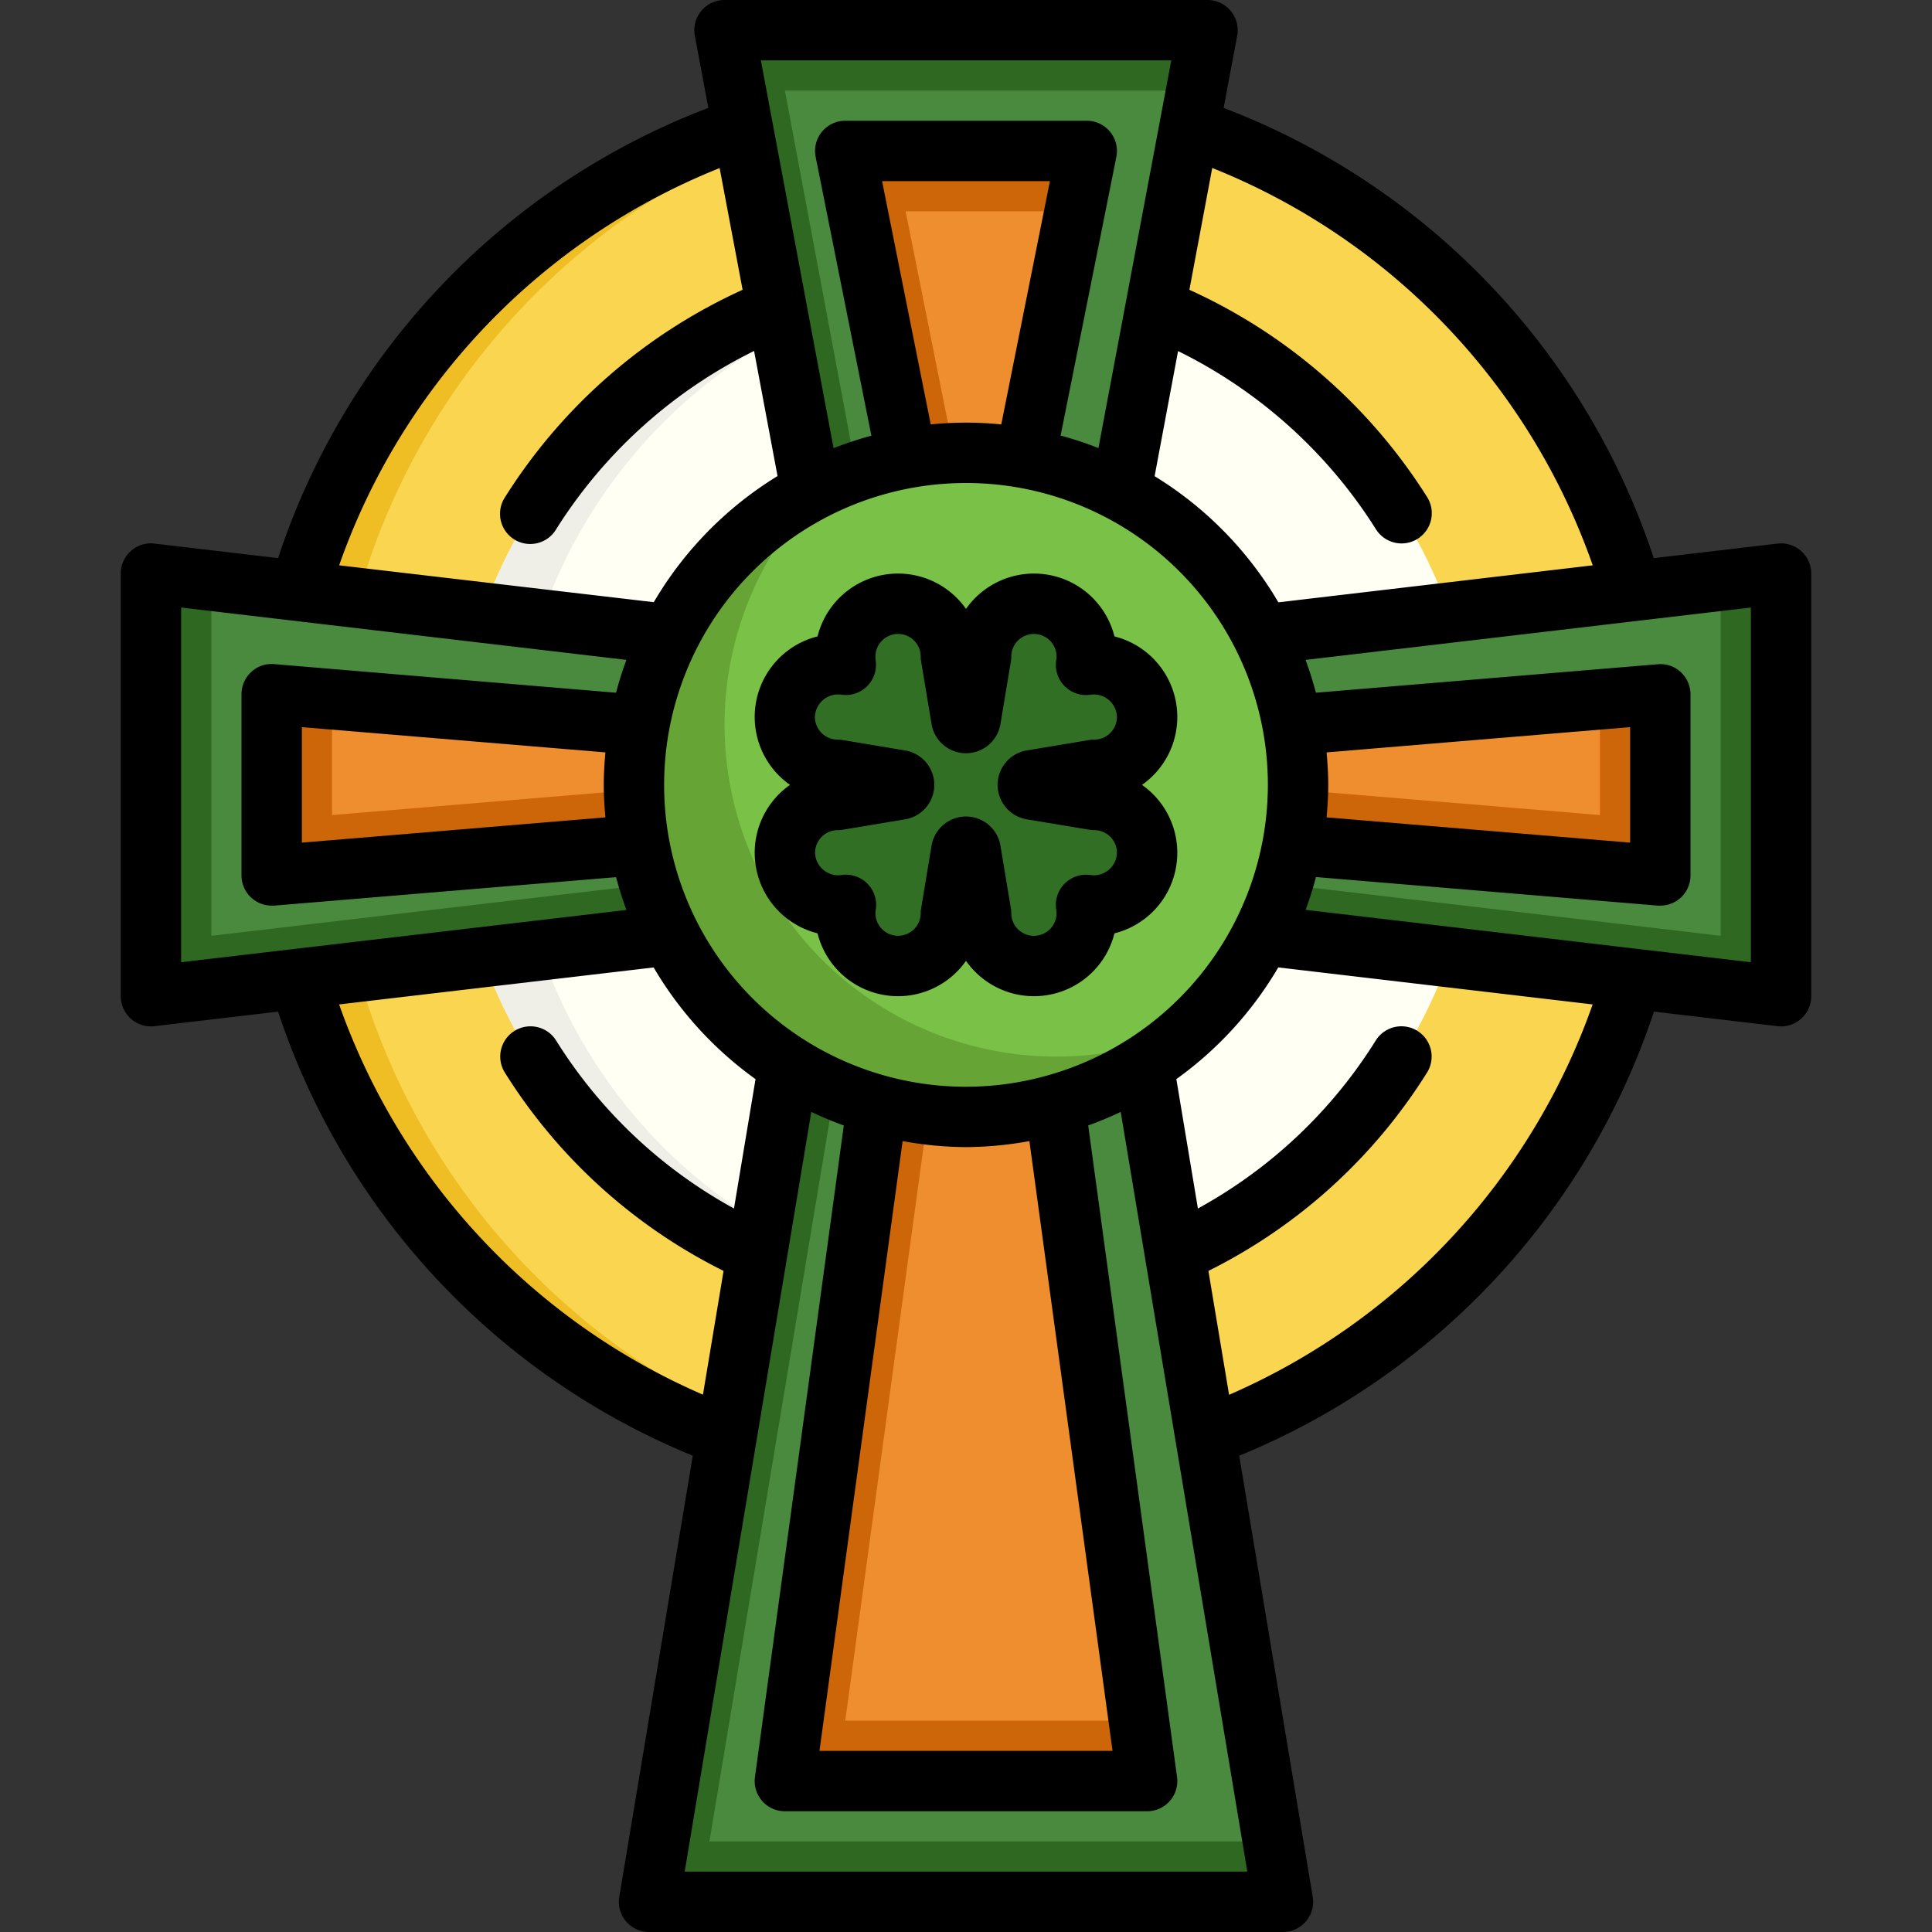 <svg xmlns="http://www.w3.org/2000/svg" viewBox="0 0 64 64"><rect x="0" y="0" width="64" height="64" fill="#333333" stroke="none"/><g id="_27-cross" data-name="27-cross"><circle cx="32" cy="26" r="23" style="fill:#fad550"/><path d="M11.058,27.635A23,23,0,0,1,32.365,3.058c.226-.016.45-.021.675-.031A22.97,22.97,0,0,0,9.058,27.635a23,23,0,0,0,23.9,21.338A23,23,0,0,1,11.058,27.635Z" style="fill:#efbe25"/><circle cx="32" cy="26" r="17" style="fill:#fffff3"/><path d="M17,26A16.987,16.987,0,0,1,33,9.05c-.333-.019-.662-.05-1-.05a17,17,0,0,0,0,34c.338,0,.667-.031,1-.05A16.987,16.987,0,0,1,17,26Z" style="fill:#efefe8"/><polygon points="37.871 35.228 42.5 63 21.5 63 26.117 35.296 37.871 35.228" style="fill:#4a8a3e"/><polygon points="23.5 61 27.786 35.287 26.117 35.296 21.5 63 42.5 63 42.167 61 23.5 61" style="fill:#2e6821"/><polygon points="41.812 21.022 59 19 59 33 41.812 30.978 41.812 21.022" style="fill:#4a8a3e"/><polygon points="57 19.235 57 31 41.812 29.213 41.812 30.978 59 33 59 19 57 19.235" style="fill:#2e6821"/><polygon points="26.863 16.271 24 1 40 1 37.137 16.271 26.863 16.271" style="fill:#4a8a3e"/><polygon points="40 1 24 1 26.863 16.271 28.488 16.271 26 3 39.625 3 40 1" style="fill:#2e6821"/><polygon points="22 21 5 19 5 33 22 31 22 21" style="fill:#4a8a3e"/><polygon points="7 31 7 19.235 5 19 5 33 22 31 22 29.235 7 31" style="fill:#2e6821"/><polygon points="29.054 36.601 26 59 38 59 34.946 36.601 29.054 36.601" style="fill:#ef8e2e"/><polygon points="28 57 30.782 36.601 29.054 36.601 26 59 38 59 37.727 57 28 57" style="fill:#cc6609"/><polygon points="42.821 24.015 55 23 55 29 42.821 27.985 42.821 24.015" style="fill:#ef8e2e"/><polygon points="53 23.167 53 27 42.821 26.152 42.821 27.985 55 29 55 23 53 23.167" style="fill:#cc6609"/><polygon points="30.035 15.175 28 5 36 5 33.965 15.175 30.035 15.175" style="fill:#ef8e2e"/><polygon points="30 7 35.6 7 36 5 28 5 30.035 15.175 31.635 15.175 30 7" style="fill:#cc6609"/><polygon points="21.179 24.015 9 23 9 29 21.179 27.985 21.179 24.015" style="fill:#ef8e2e"/><polygon points="11 27 11 23.167 9 23 9 29 21.179 27.985 21.179 26.152 11 27" style="fill:#cc6609"/><circle cx="32" cy="26" r="11" style="fill:#7ac147"/><path d="M35,35a10.99,10.99,0,0,1-7.5-19.03,10.994,10.994,0,1,0,12,18.06A10.953,10.953,0,0,1,35,35Z" style="fill:#66a535"/><path d="M36.25,26.5l-2.072-.345a.157.157,0,0,1,0-.31L36.25,25.5a1.75,1.75,0,1,0-.273-3.477A1.749,1.749,0,1,0,32.5,21.75l-.345,2.072a.157.157,0,0,1-.31,0L31.5,21.75a1.75,1.75,0,1,0-3.477.273A1.749,1.749,0,1,0,27.75,25.5l2.072.345a.157.157,0,0,1,0,.31L27.75,26.5a1.75,1.75,0,1,0,.273,3.477,1.749,1.749,0,1,0,3.477.273l.345-2.072a.157.157,0,0,1,.31,0L32.5,30.25a1.75,1.75,0,1,0,3.477-.273A1.749,1.749,0,1,0,36.25,26.5Z" style="fill:#317024"/><path d="M39,23.75a2.754,2.754,0,0,0-2.082-2.668A2.749,2.749,0,0,0,32,20.171a2.749,2.749,0,0,0-4.918.911A2.75,2.75,0,0,0,26.17,26a2.75,2.75,0,0,0,.912,4.918A2.749,2.749,0,0,0,32,31.829a2.749,2.749,0,0,0,4.918-.911A2.75,2.75,0,0,0,37.83,26,2.749,2.749,0,0,0,39,23.75Zm-4.982,1.108a1.157,1.157,0,0,0-.005,2.283l2.072.345a1.021,1.021,0,0,0,.165.014.751.751,0,0,1,.75.75.765.765,0,0,1-.872.738,1,1,0,0,0-1.139,1.146A.736.736,0,0,1,35,30.25a.75.75,0,0,1-1.5,0,.9.9,0,0,0-.014-.164l-.345-2.073a1.157,1.157,0,0,0-2.282,0l-.345,2.072a.9.9,0,0,0-.014.164.75.75,0,0,1-1.5,0,.736.736,0,0,1,.011-.116,1,1,0,0,0-1.139-1.146A.768.768,0,0,1,27,28.25a.751.751,0,0,1,.75-.75,1.021,1.021,0,0,0,.165-.014l2.067-.344a1.157,1.157,0,0,0,0-2.283l-2.072-.345a1.021,1.021,0,0,0-.165-.014.751.751,0,0,1-.75-.75.768.768,0,0,1,.872-.738,1,1,0,0,0,1.139-1.146A.736.736,0,0,1,29,21.75a.75.75,0,0,1,1.5,0,.9.9,0,0,0,.014.164l.345,2.073a1.157,1.157,0,0,0,2.282,0l.345-2.072a.9.9,0,0,0,.014-.164.75.75,0,0,1,1.5,0,.736.736,0,0,1-.011.116,1,1,0,0,0,1.139,1.146A.765.765,0,0,1,37,23.75a.751.751,0,0,1-.75.75,1.021,1.021,0,0,0-.165.014Z"/><path d="M59.665,18.253a1,1,0,0,0-.782-.246l-4.1.482A24.007,24.007,0,0,0,40.535,3.575l.448-2.39A1,1,0,0,0,40,0H24a1,1,0,0,0-.983,1.185l.448,2.389A24,24,0,0,0,9.211,18.488l-4.094-.481a.982.982,0,0,0-.782.246A1,1,0,0,0,4,19V33a1,1,0,0,0,1,1,.918.918,0,0,0,.117-.007l4.094-.481a24.083,24.083,0,0,0,13.738,14.71L20.514,62.836A1,1,0,0,0,21.5,64h21a1,1,0,0,0,.986-1.164L41.051,48.223A24.106,24.106,0,0,0,54.79,33.511l4.093.482A.918.918,0,0,0,59,34a1,1,0,0,0,1-1V19A1,1,0,0,0,59.665,18.253Zm-6.9.474L42.348,19.953a12.071,12.071,0,0,0-4.1-4.179l.777-4.144a16.182,16.182,0,0,1,6.553,5.9,1,1,0,1,0,1.7-1.06A18.18,18.18,0,0,0,39.4,9.6l.757-4.036A22.021,22.021,0,0,1,52.762,18.727ZM32,36A10,10,0,1,1,42,26,10.011,10.011,0,0,1,32,36Zm0,2a12.027,12.027,0,0,0,2.1-.2L36.854,58H27.146L29.9,37.8A12.027,12.027,0,0,0,32,38ZM20.055,27.076,10,27.913V24.087l10.055.837C20.023,25.279,20,25.637,20,26S20.023,26.721,20.055,27.076ZM29.22,6h5.56l-1.612,8.059C32.784,14.022,32.394,14,32,14s-.784.022-1.168.059ZM43.945,24.924,54,24.087v3.826l-10.055-.837c.032-.355.055-.713.055-1.076S43.977,25.279,43.945,24.924ZM38.8,2,36.387,14.842a11.85,11.85,0,0,0-1.253-.413L36.98,5.2A1,1,0,0,0,36,4H28a1,1,0,0,0-.98,1.2l1.846,9.233a11.85,11.85,0,0,0-1.253.413L25.205,2ZM23.839,5.568,24.6,9.6a18.18,18.18,0,0,0-7.868,6.866,1,1,0,1,0,1.695,1.06,16.2,16.2,0,0,1,6.553-5.9l.777,4.144a12.066,12.066,0,0,0-4.1,4.178L11.235,18.727A22.009,22.009,0,0,1,23.839,5.568ZM6,20.125,20.751,21.86q-.2.532-.343,1.087L9.083,22a.981.981,0,0,0-.76.26A1,1,0,0,0,8,23v6a1,1,0,0,0,1,1,.781.781,0,0,0,.083,0l11.325-.943q.147.555.343,1.087L6,31.875Zm5.234,13.148,10.419-1.225a12.065,12.065,0,0,0,3.375,3.7l-.714,4.285a16,16,0,0,1-5.891-5.563,1,1,0,0,0-1.7,1.06A18,18,0,0,0,23.969,42.1l-.683,4.1A22.093,22.093,0,0,1,11.234,33.273ZM22.681,62l4.194-25.166a11.569,11.569,0,0,0,1.077.448L25.009,58.865A1,1,0,0,0,26,60H38a1,1,0,0,0,.991-1.135L36.048,37.282a11.569,11.569,0,0,0,1.077-.448L41.319,62Zm18.033-15.8-.684-4.1a17.992,17.992,0,0,0,7.243-6.571,1,1,0,0,0-1.7-1.06,16.008,16.008,0,0,1-5.891,5.564l-.714-4.286a12.073,12.073,0,0,0,3.376-3.7l10.415,1.226A22.115,22.115,0,0,1,40.714,46.205ZM58,31.875,43.249,30.14q.2-.532.343-1.087L54.917,30A.781.781,0,0,0,55,30a1,1,0,0,0,1-1V23a1,1,0,0,0-.323-.736.98.98,0,0,0-.76-.26l-11.325.943q-.147-.553-.343-1.087L58,20.125Z"/></g></svg>
